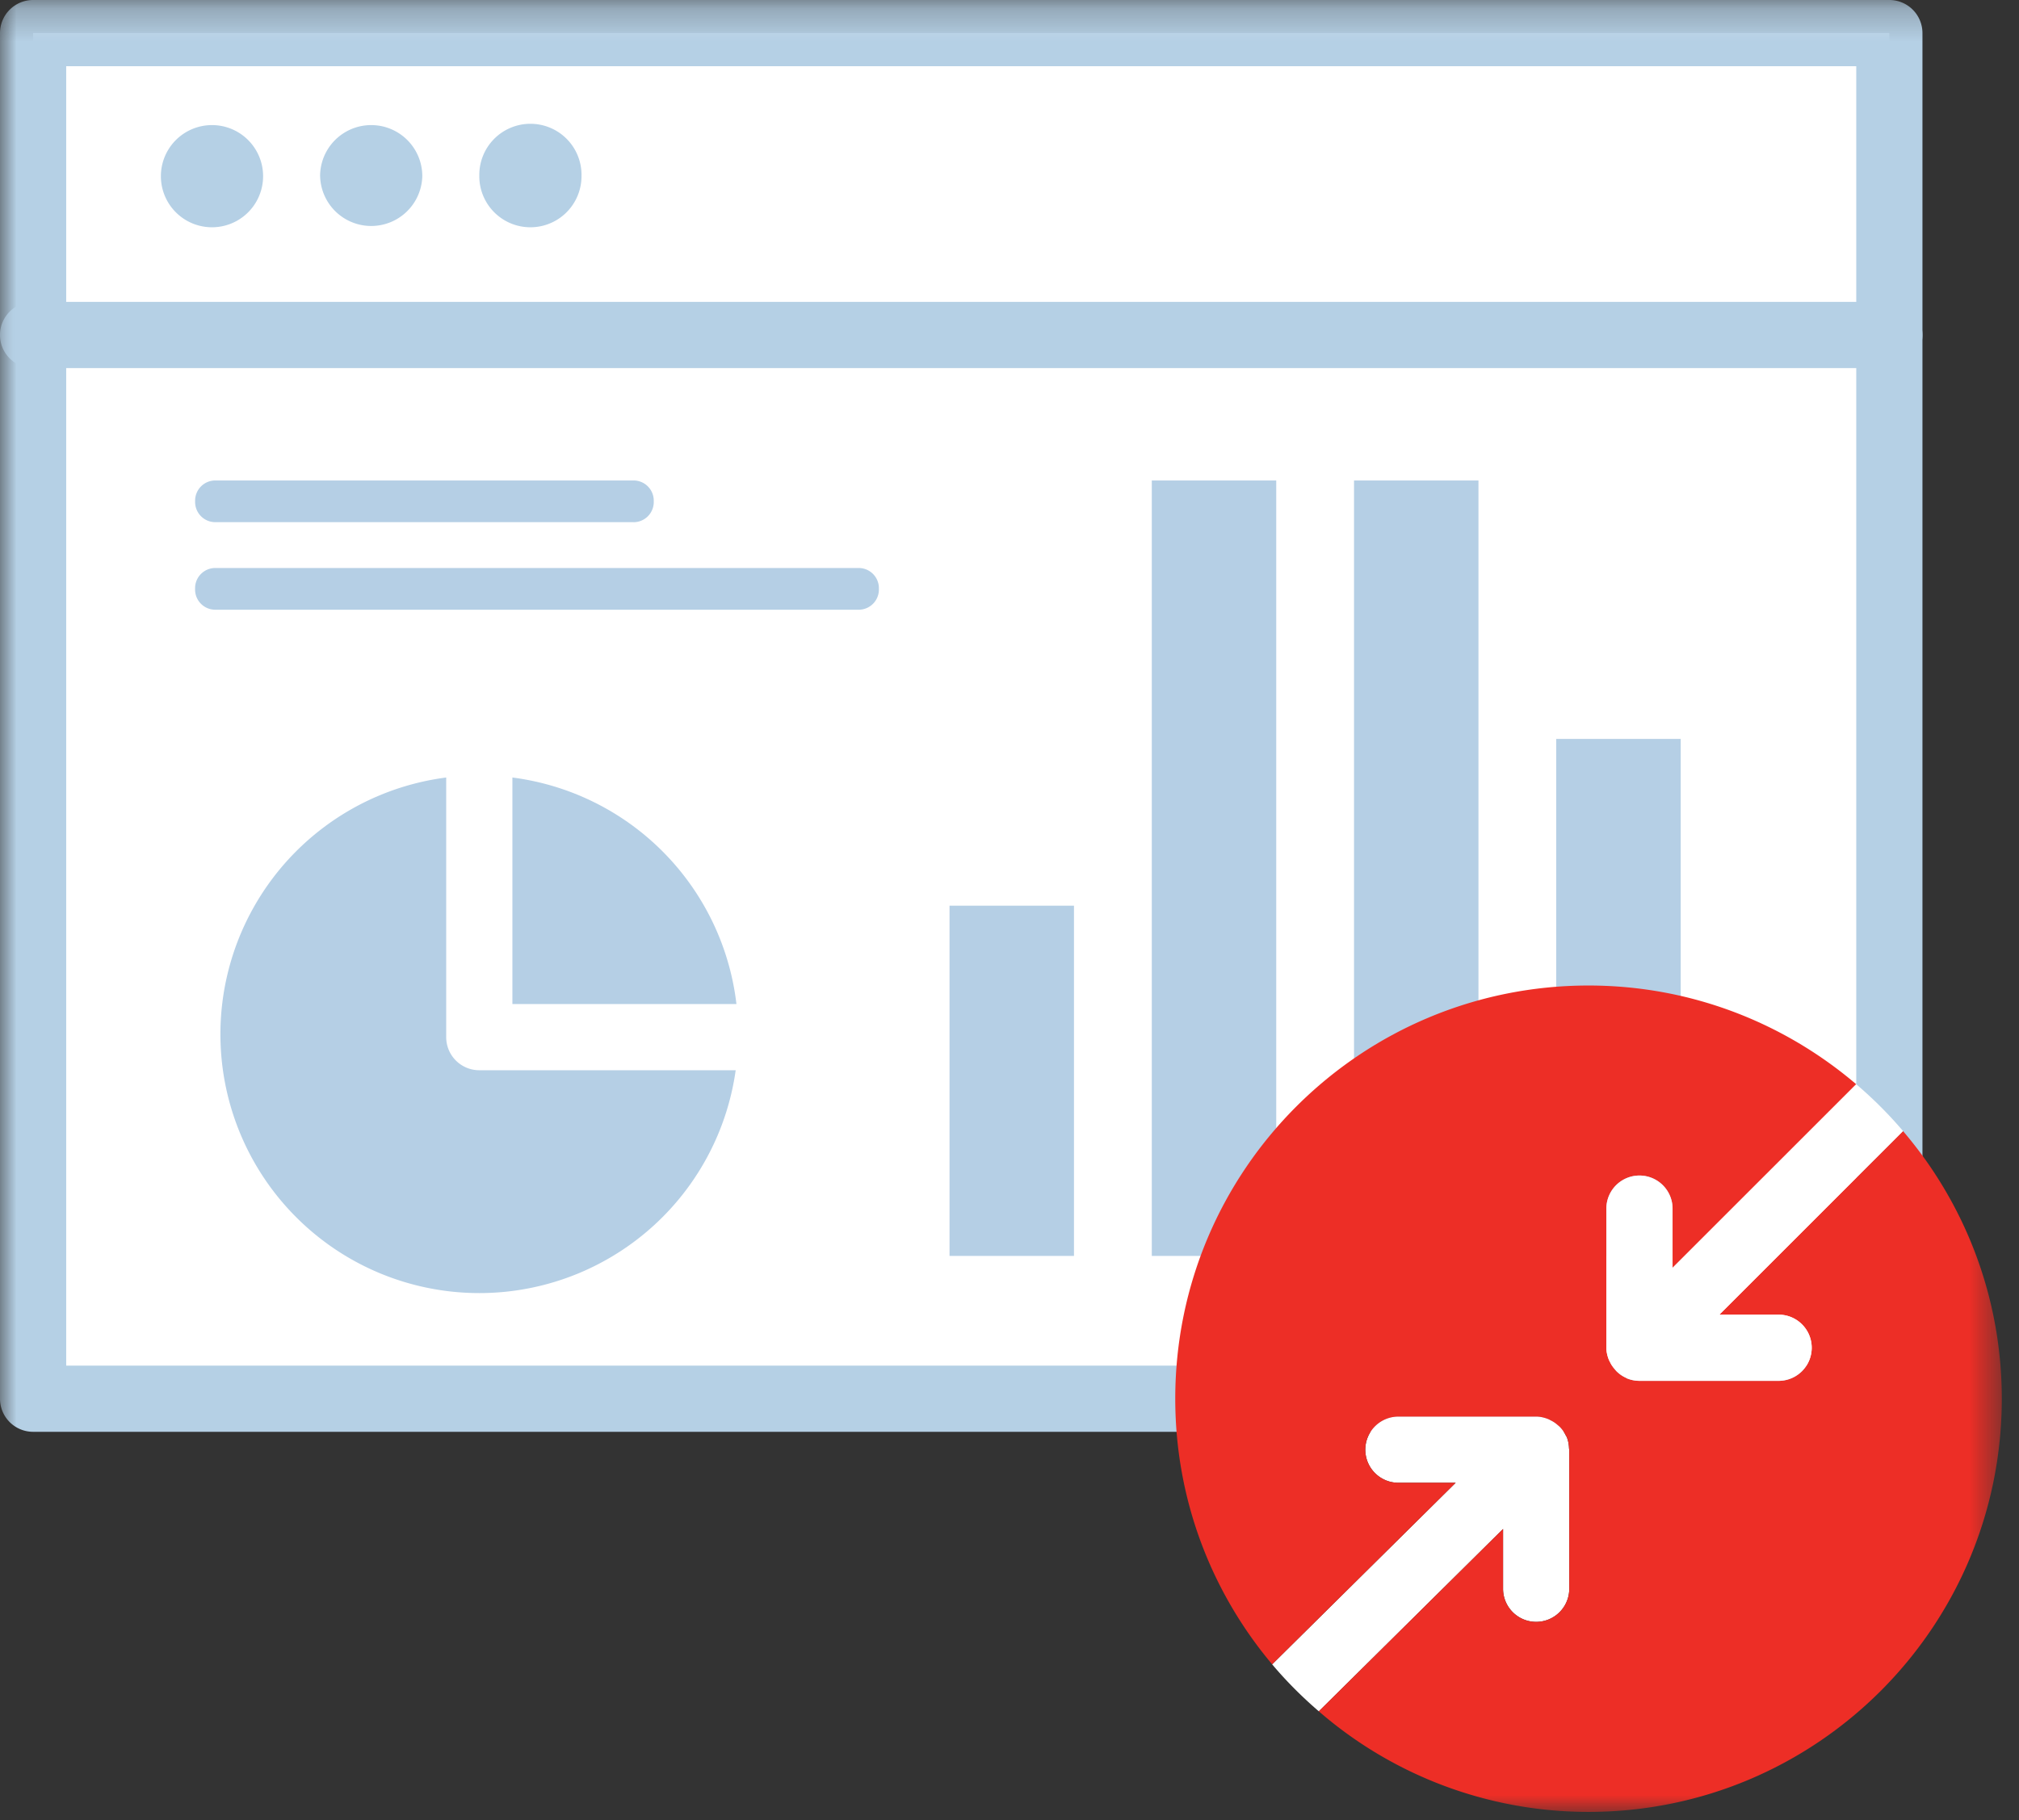 <svg xmlns="http://www.w3.org/2000/svg" xmlns:xlink="http://www.w3.org/1999/xlink" width="61" height="55"><rect width="100%" height="100%" fill="#333333" stroke="none"/><defs><path id="a" d="M0 .247h60.48V55H0z"/></defs><g fill="none" fill-rule="evenodd"><path fill="#FFF" d="M1 42.267h56.083V1H1z"/><g transform="translate(0 -.247)"><mask id="b" fill="#fff"><use xlink:href="#a"/></mask><path fill="#B5D0E5" d="M2 41.514h54.083V2.247H2v39.267zm55.083 2H1a1 1 0 0 1-1-1V1.247a1 1 0 0 1 1-1h56.083a1 1 0 0 1 1 1v41.267a1 1 0 0 1-1 1z" mask="url(#b)"/><path fill="#B5D0E5" d="M57.083 11.37H1a1 1 0 1 1 0-2h56.083a1 1 0 1 1 0 2M4.861 5.571a1.544 1.544 0 1 1 3.088 0 1.544 1.544 0 0 1-3.088 0m4.81 0a1.544 1.544 0 1 1 3.088 0 1.544 1.544 0 0 1-3.087 0m4.81 0a1.544 1.544 0 1 1 3.087 0 1.544 1.544 0 0 1-3.088 0" mask="url(#b)"/><path fill="#B5CFE5" d="M6.66 31.588a7.822 7.822 0 1 1 15.643.001 7.822 7.822 0 0 1-15.643-.001" mask="url(#b)"/><path fill="#FFF" d="M23.773 32.588h-9.292a1 1 0 0 1-1-1v-9.011a1 1 0 1 1 2 0v8.01h8.292a1 1 0 1 1 0 2" mask="url(#b)"/><path fill="#B5CFE5" d="M19.144 16.026H6.503a.61.61 0 0 1-.608-.609v-.042a.61.61 0 0 1 .608-.609h12.64a.61.61 0 0 1 .609.61v.041a.61.61 0 0 1-.608.61m6.802 2.645H6.503a.61.61 0 0 1-.609-.61v-.041a.61.61 0 0 1 .61-.61h19.442a.61.61 0 0 1 .608.61v.042a.61.61 0 0 1-.608.609M28.688 38.198h3.76V27.616h-3.76zM34.799 38.198h3.76V14.766h-3.76zM40.909 38.198h3.76V14.766h-3.76zM47.018 38.198h3.761V22.577h-3.761z" mask="url(#b)"/><path fill="#FFF" d="M45.412 48.257a1 1 0 1 0 2 0v-4.203c0-.013-.007-.024-.007-.036a1.003 1.003 0 0 0-.068-.344l-.002-.004c-.006-.014-.017-.024-.023-.038a.991.991 0 0 0-.17-.251c-.025-.027-.052-.05-.08-.073a.883.883 0 0 0-.204-.137c-.032-.017-.062-.034-.097-.047a.983.983 0 0 0-.349-.07H42.25a1 1 0 1 0 0 2h1.73l-5.544 5.487c.43.512.904.984 1.41 1.42l5.566-5.511v1.807z" mask="url(#b)"/><path fill="#ED2E26" d="M57.496 34.426l-5.549 5.548h1.79a1 1 0 1 1 0 2h-4.204c-.129 0-.259-.025-.383-.076l-.003-.002c-.008-.004-.015-.011-.025-.015a.947.947 0 0 1-.264-.18c-.026-.022-.046-.048-.069-.075a.977.977 0 0 1-.14-.208c-.016-.032-.033-.061-.046-.095a1 1 0 0 1-.07-.35V36.77a1 1 0 1 1 2 0v1.79l5.55-5.548c-2.18-1.857-5-2.984-8.089-2.984-6.896 0-12.486 5.589-12.486 12.486 0 3.058 1.102 5.856 2.928 8.027l5.544-5.487h-1.73a1 1 0 1 1 0-2h4.162c.122 0 .238.028.35.07.034.013.064.03.096.047a.883.883 0 0 1 .203.137c.03.024.056.046.081.073a.991.991 0 0 1 .17.25c.006.015.017.025.023.039l.002.004c.046.11.063.228.068.344 0 .012.007.023.007.036v4.203a1 1 0 1 1-2 0V46.45l-5.567 5.51a12.425 12.425 0 0 0 8.15 3.04c6.895 0 12.485-5.591 12.485-12.486 0-3.088-1.127-5.91-2.984-8.088" mask="url(#b)"/><path fill="#FFF" d="M50.533 36.77a1 1 0 1 0-2 0v4.203c0 .123.03.239.07.35.013.033.03.063.045.094a.953.953 0 0 0 .141.209c.023.027.043.053.07.077a.965.965 0 0 0 .263.177c.01.005.016.011.025.015.001.002.002.002.003.002a.987.987 0 0 0 .383.077h4.204a1 1 0 1 0 0-2h-1.79l5.55-5.548a12.422 12.422 0 0 0-1.415-1.415l-5.549 5.548v-1.79z" mask="url(#b)"/></g></g></svg>